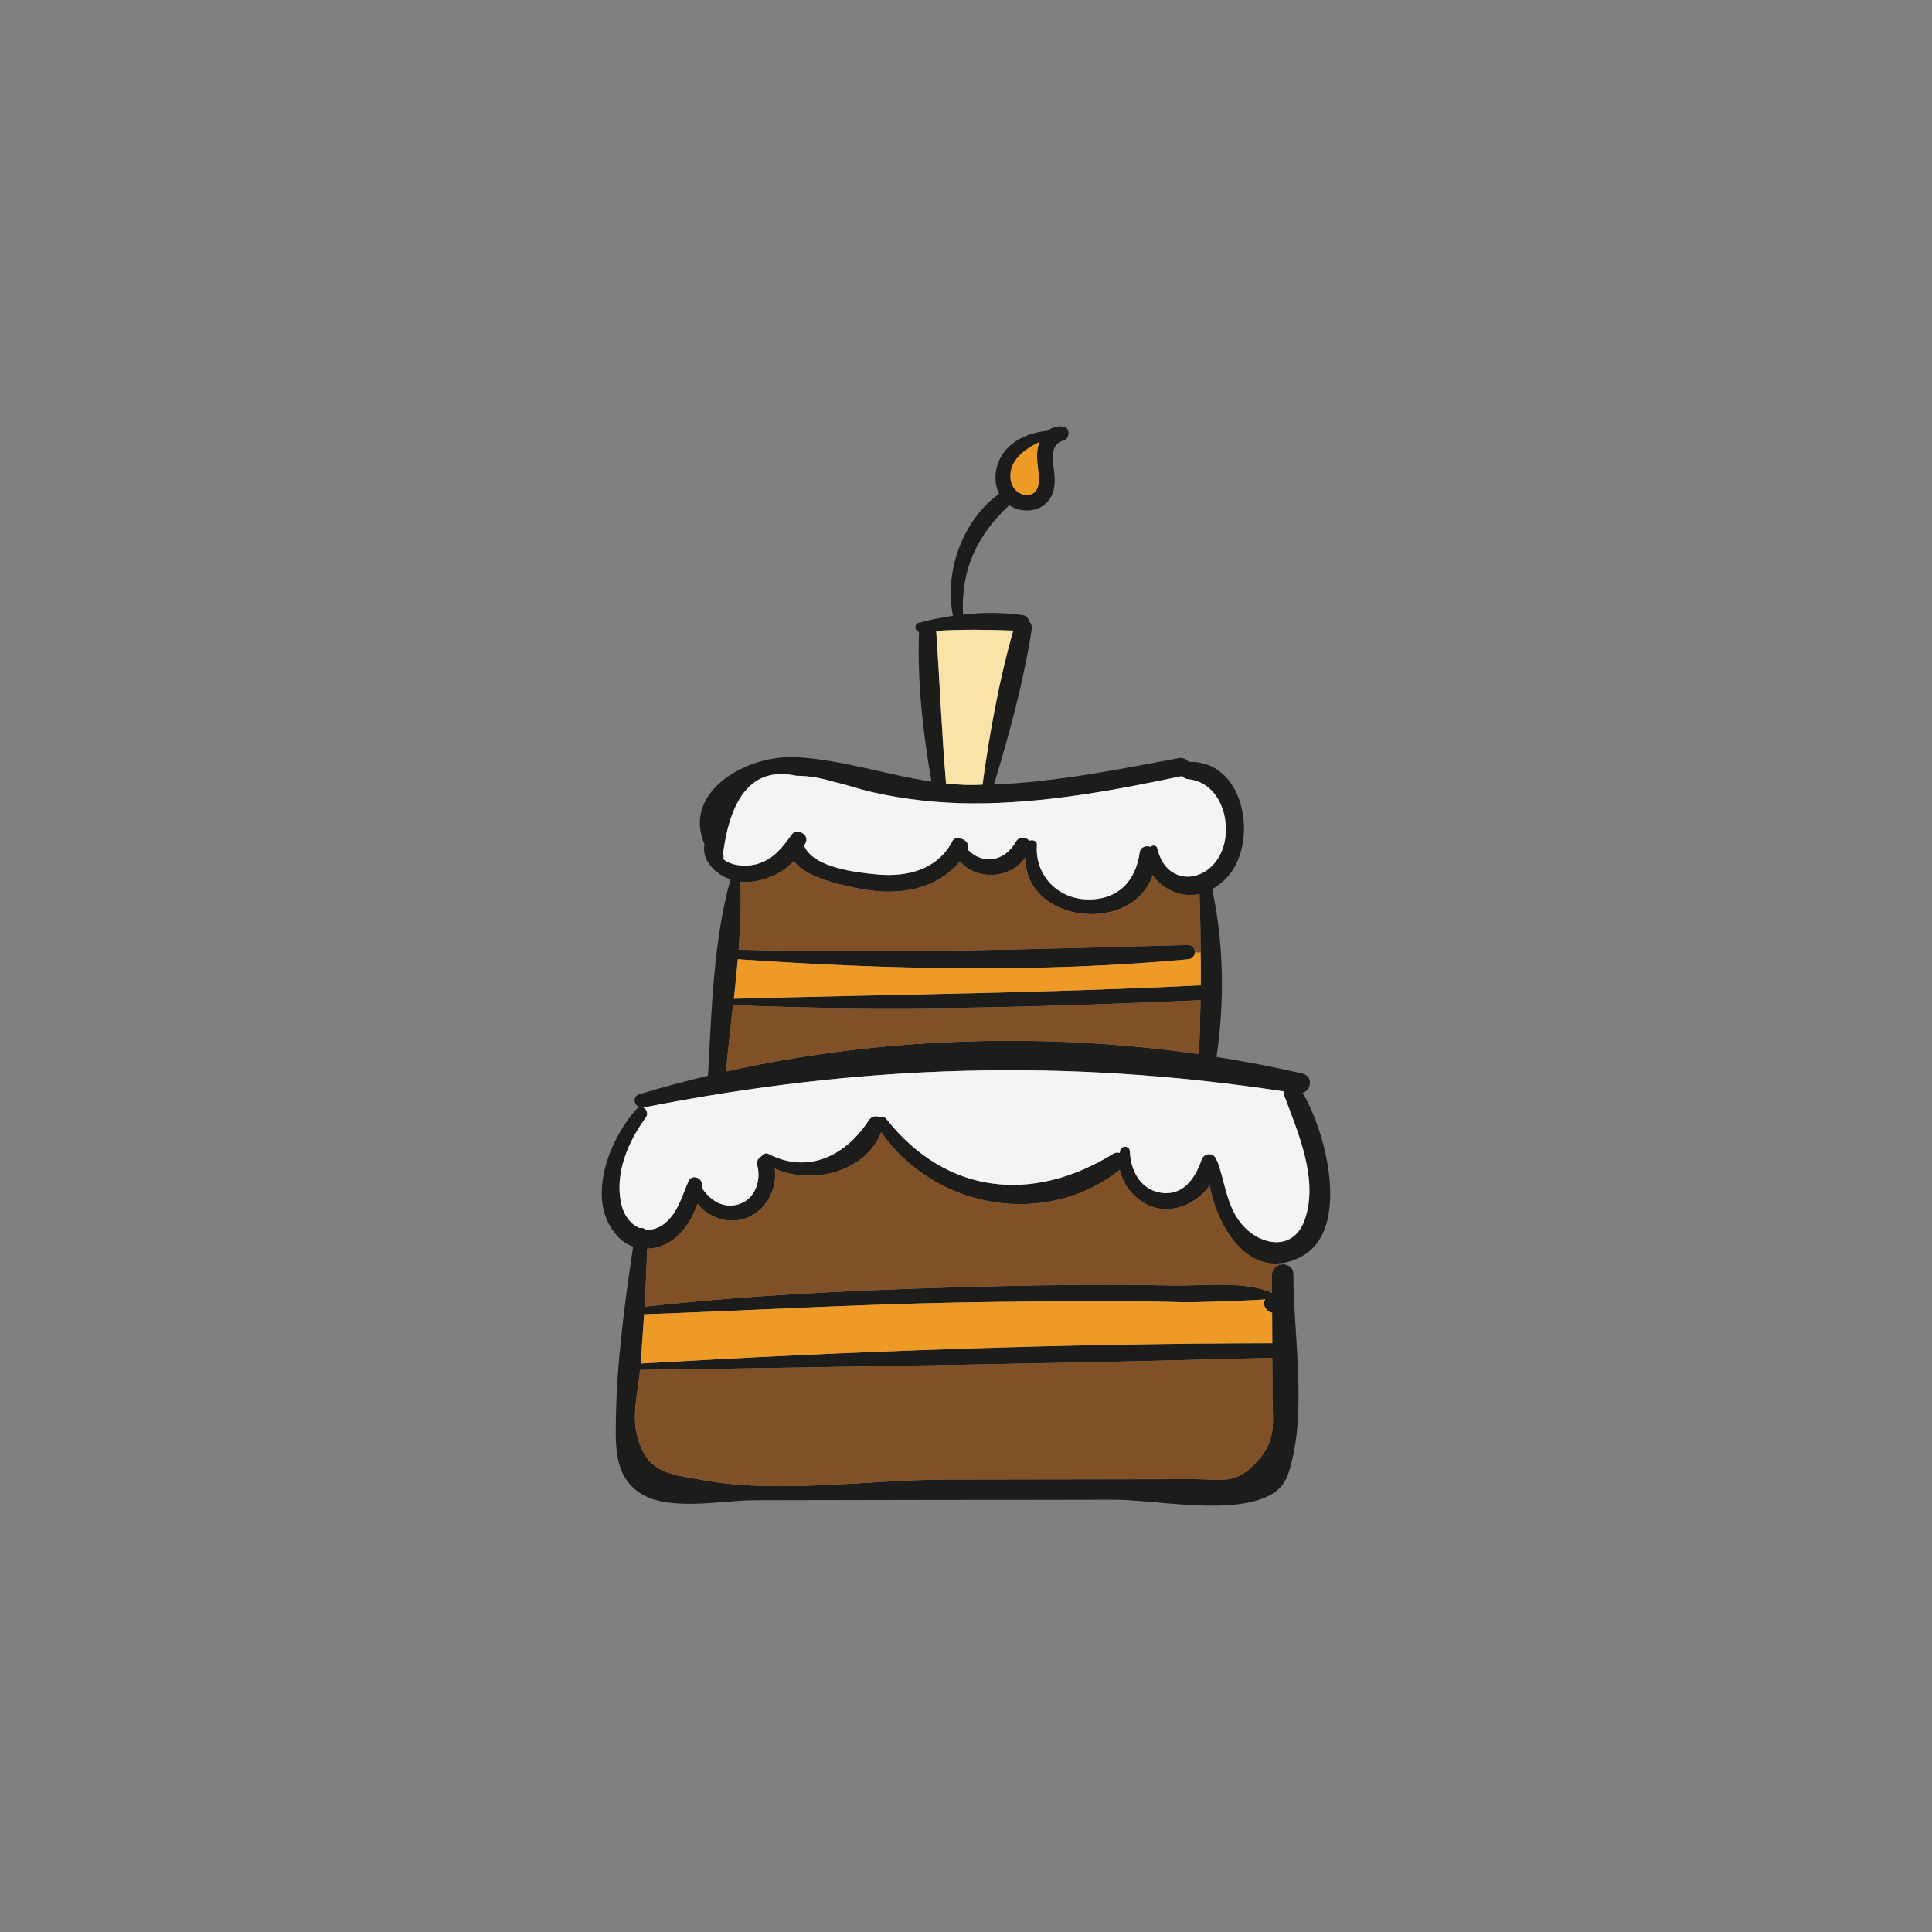 <?xml version="1.0" encoding="utf-8"?>
<!-- Generator: Adobe Illustrator 16.0.0, SVG Export Plug-In . SVG Version: 6.00 Build 0)  -->
<!DOCTYPE svg PUBLIC "-//W3C//DTD SVG 1.1//EN" "http://www.w3.org/Graphics/SVG/1.1/DTD/svg11.dtd">
<svg version="1.1" id="Layer_1" xmlns="http://www.w3.org/2000/svg" xmlns:xlink="http://www.w3.org/1999/xlink" x="0px" y="0px"
	 width="350px" height="350px" viewBox="0 0 350 350" enable-background="new 0 0 350 350" xml:space="preserve">
<rect x="0" y="0" width="350" height="350" fill="#808080" stroke="none"/>
<g>
	<path fill="#1C1C1B" d="M134.151,159.747c0.155,4.056-0.036,8.14-0.336,12.284c27.186,0.783,54.184-0.124,81.365-0.835
		c0.904-0.026,1.322,0.684,1.274,1.356c-0.021,0.588-0.424,1.169-1.193,1.227c-26.988,2.501-54.583,1.869-81.597-0.005
		c-0.209,2.371-0.46,4.776-0.717,7.16c28.126-0.771,56.257-1.039,84.399-2.425c0.045-0.015,0.105,0.019,0.183,0.021
		c0.022-1.983,0.019-3.983-0.031-5.967l0.022-0.007c-0.039-3.51-0.105-7.034-0.212-10.598c-1.422,0.31-2.959,0.25-4.479-0.324
		c-1.57-0.582-3.078-1.689-4.005-3.077c-3.719,10.839-23.16,8.721-23.066-3.21c-2.672,3.934-8.896,4.196-11.866,0.7
		c-4.145,5.07-10.859,6.217-17.334,5.087c-2.571-0.452-10.448-1.862-12.743-5.135c-2.451,2.577-6.203,4.054-9.641,3.741
		C134.151,159.747,134.151,159.747,134.151,159.747z M235.912,194.471c2.02,0.469,1.666,3.03,0.067,3.521
		c4.281,7.098,8.775,24.737-0.142,29.598c-1.304,0.705-2.522,1.103-3.721,1.244c-6.978,0.945-11.707-7.123-12.978-14.078
		c-1.955,2.879-5.767,4.731-9.018,4.207c-3.487-0.553-6.507-3.55-7.266-7.015c-13.471,10.663-33.524,7.038-43.223-6.833
		c-2.725,7.218-12.579,9.605-19.275,6.594c0.567,4.004-1.971,8.277-6.038,9.222c-2.956,0.678-6.146-0.549-7.965-2.852
		c-1.079,3.089-2.91,5.957-5.916,7.386c-1.039,0.492-2.131,0.729-3.212,0.757c-0.091,3.496-0.262,6.991-0.453,10.496
		c21.21-2.351,42.653-3.201,63.97-3.71c10.538-0.241,21.088-0.36,31.619-0.119c5.253,0.11,13.059-0.938,18.083,1.318
		c0.002-1.064-0.027-2.146-0.023-3.211c-0.002-1.162,0.839-1.801,1.718-1.917c1.045-0.142,2.163,0.449,2.168,1.79
		c0.028,10.249,2.179,23.291-0.142,33.246c-0.645,2.756-1.154,4.987-3.717,6.532c-6.786,4.056-20.979,1.04-28.579,1.036
		c-10.883,0.021-21.768,0.041-32.659,0.037c-10.905,0.024-21.789,0.046-32.672,0.064c-5.698,0-15.508,2.119-20.648-1.346
		c-4.55-3.034-4.385-8.277-4.32-13.186c0.151-10.329,1.577-21.123,3.129-31.426c-1.078-0.376-2.089-1.029-2.902-1.946
		c-5.823-6.442-1.475-17.453,3.522-22.96c0.172-0.179,0.367-0.289,0.582-0.328c-1.065-0.333-1.385-1.957-0.065-2.362
		c4.075-1.248,8.222-2.342,12.421-3.351c0.654-11.495,0.945-24.425,4.086-35.569c-2.833-0.98-5.299-3.492-4.714-6.379
		c-4.114-9.452,7.586-16.306,16.771-15.753c8.33,0.487,16.123,3.187,24.35,4.413c-1.563-8.816-2.6-18.223-2.262-27.114
		c-0.771-0.119-0.921-1.439-0.052-1.655c1.99-0.536,4.091-0.95,6.198-1.266c-1.627-7.86,1.729-17.398,8.368-22.092
		c-0.861-1.737-0.861-3.888-0.137-5.733c1.429-3.603,5.226-5.35,8.893-5.689c0,0,0,0,0.024-0.007c0.734-0.58,1.651-0.886,2.8-0.782
		c1.335,0.147,1.269,2.244,0.074,2.56c-2.651,0.685-1.853,3.861-1.666,5.879c0.167,1.62,0.108,3.334-0.833,4.712
		c-1.544,2.322-4.798,2.611-7.08,1.283c-0.089-0.046-0.157-0.102-0.232-0.182c-5.846,5.465-8.815,11.72-8.382,19.818
		c3.653-0.387,7.368-0.412,10.903,0.126c0.641,0.108,0.963,0.59,1.053,1.122c0.349,0.322,0.575,0.81,0.492,1.443
		c-1.437,9.28-4.071,19.102-6.856,28.11c11.308-0.454,22.439-2.726,33.556-4.792c0.744-0.126,1.352,0.193,1.729,0.686
		c9.736-0.3,12.422,13.083,7.86,19.774c-0.946,1.38-2.195,2.498-3.604,3.284c2.127,9.833,2.261,20.502,0.788,30.402
		C225.629,192.304,230.817,193.296,235.912,194.471z M221.675,153.224c1.379-4.829-0.755-11.467-6.409-12.064
		c-0.489-0.028-0.867-0.267-1.138-0.563c-12.438,2.623-25.185,4.987-37.938,4.944c-6.164-0.034-12.237-0.679-18.254-2.052
		c-2.313-0.53-4.563-1.336-6.871-1.843c-2.22-0.711-4.485-1.082-6.797-1.106c-7.436-1.621-11.862,3.105-13.28,14.175
		c0.176,0.328,0.145,0.64,0.024,0.906c1.568,1.316,4.383,1.491,6.451,0.807c2.833-0.92,4.324-2.997,6.004-5.285
		c0.879-1.181,3.033-0.018,2.57,1.364c-0.098,0.258-0.257,0.484-0.354,0.743c1.702,3.984,9.662,4.837,13.286,5.17
		c5.334,0.466,10.619-0.8,13.427-5.763c-0.009-0.022,0.017-0.03,0.033-0.062c0.158-0.554,0.771-0.944,1.271-0.719
		c1.013-0.006,2.025,0.9,1.605,2.015c2.624,2.767,6.64,2.321,8.752-1.441c0.537-0.976,1.866-0.852,2.417-0.133
		c0.549-0.269,1.439-0.011,1.372,0.769c-0.391,5.337,3.59,9.638,8.945,9.845c5.565,0.217,8.955-3.177,9.672-8.512
		c0.148-1.008,1.171-1.296,1.97-1.01c0.341-0.381,1.103-0.287,1.219,0.261C211.357,161.124,219.685,160.039,221.675,153.224z
		 M236.433,220.772c2.394-7.14-1.252-15.57-3.712-22.108c-0.14-0.362-0.125-0.646-0.036-0.928
		c-39.684-6.042-76.589-4.908-116.107,2.903c-0.024,0.008-0.024,0.008-0.046,0.015c0.591,0.274,0.976,1.118,0.454,1.809
		c-3.177,4.345-5.619,10.004-4.473,15.478c0.453,2.219,1.737,3.85,3.336,4.525c0.378-0.092,0.842,0.019,1.127,0.287
		c1.466,0.155,3.075-0.462,4.502-2.165c1.6-1.885,2.267-4.418,3.263-6.622c0.655-1.418,2.715-0.479,2.436,0.924
		c-0.002,0.076-0.042,0.188-0.045,0.266c1.35,2.095,3.51,3.688,6.204,3.139c3.263-0.672,4.643-4.185,3.858-7.158
		c-0.202-0.826,0.197-1.429,0.8-1.691c0.209-0.391,0.712-0.646,1.189-0.413c7.337,3.778,14.108,0.258,18.23-6.123
		c0.47-0.698,1.315-0.832,1.913-0.534c0.439-0.136,0.936-0.086,1.278,0.368c10.848,13.742,26.534,15.265,41.073,6.272
		c0.383-0.244,0.812-0.248,1.171-0.154c0.031-0.138,0.029-0.312,0.085-0.46c0.261-0.965,1.714-0.853,1.752,0.177
		c0.109,3.332,1.803,6.79,5.4,7.46c4.164,0.775,6.44-2.533,7.583-5.921c0.484-1.389,2.352-1.329,2.695,0.035
		c0.043,0.061,0.104,0.094,0.153,0.18c1.39,3.703,1.668,7.998,4.249,11.209C228.056,225.67,234.404,226.966,236.433,220.772z
		 M217.488,181.201c-0.031-0.018-0.048,0.015-0.076-0.003c-28.161,1.24-56.42,2.077-84.615,0.895
		c-0.451,4.064-0.916,8.082-1.28,12.017c27.708-6.19,57.517-7.174,85.672-3.145C217.352,187.699,217.438,184.431,217.488,181.201z
		 M188.18,86.431c-0.094-2.201-0.718-4.237,0.147-6.376c-2.705,1.335-5.542,3.319-5.261,6.627c0.064,0.79,0.384,1.501,0.875,2.036
		c0.075,0.077,0.149,0.156,0.225,0.235c0.556,0.489,1.252,0.78,2.113,0.693C187.99,89.451,188.268,87.871,188.18,86.431z
		 M230.484,243.339c-0.006-1.847-0.017-3.693-0.026-5.54c-0.397-0.054-0.791-0.264-1.018-0.599c-0.092-0.125-0.181-0.25-0.245-0.381
		c-0.324-0.482-0.258-1.011,0.021-1.423c-4.137,0.304-13.455,0.554-14.605,0.524c-4.345-0.135-8.664-0.181-13.021-0.185
		c-9.253-0.025-18.499,0.05-27.739,0.222c-19.087,0.356-38.123,1.458-57.163,2.13c-0.204,2.974-0.406,5.948-0.632,8.928
		C154.123,244.791,192.364,243.401,230.484,243.339z M230.516,252.697c-0.004-2.252-0.002-4.481-0.033-6.723
		c-38.142,1.054-76.36,1.628-114.523,2.21c-0.33,3.141-1.311,7.62-0.78,10.675c1.447,8.192,6.143,8.145,11.923,9.234
		c13.631,2.581,30.431-0.033,44.324-0.064c14.782-0.025,29.564-0.048,44.347-0.073c5.943-0.024,8.075,1.146,12.058-3.292
		C231.373,260.689,230.536,257.631,230.516,252.697z M183.559,114.234c-4.712-0.176-9.266-0.247-13.96,0.052
		c0.647,9.222,0.986,18.413,1.787,27.639c1.543,0.159,3.103,0.289,4.695,0.282c0.637,0.007,1.281-0.039,1.909-0.053
		C179.235,133.009,181.001,123.147,183.559,114.234z"/>
	<path fill="#F4F4F4" d="M215.266,141.16c5.654,0.597,7.788,7.235,6.409,12.064c-1.99,6.815-10.317,7.9-12.022,0.445
		c-0.116-0.548-0.878-0.643-1.219-0.261c-0.799-0.287-1.821,0.001-1.97,1.01c-0.717,5.335-4.106,8.729-9.672,8.512
		c-5.355-0.207-9.336-4.508-8.945-9.845c0.067-0.78-0.823-1.038-1.372-0.769c-0.551-0.718-1.88-0.842-2.417,0.133
		c-2.112,3.762-6.129,4.208-8.752,1.441c0.42-1.115-0.593-2.021-1.605-2.015c-0.499-0.226-1.112,0.165-1.271,0.719
		c-0.017,0.031-0.042,0.04-0.033,0.062c-2.808,4.963-8.092,6.229-13.427,5.763c-3.624-0.333-11.584-1.186-13.286-5.17
		c0.098-0.258,0.257-0.485,0.354-0.743c0.463-1.382-1.691-2.545-2.57-1.364c-1.68,2.288-3.17,4.364-6.004,5.285
		c-2.068,0.684-4.883,0.509-6.451-0.807c0.121-0.266,0.152-0.578-0.024-0.906c1.417-11.07,5.844-15.796,13.28-14.175
		c2.313,0.025,4.577,0.395,6.797,1.106c2.309,0.507,4.558,1.313,6.871,1.843c6.017,1.373,12.09,2.018,18.254,2.052
		c12.753,0.042,25.499-2.322,37.938-4.944C214.398,140.893,214.776,141.132,215.266,141.16z"/>
	<path fill="#F4F4F4" d="M232.721,198.664c2.46,6.538,6.105,14.969,3.712,22.108c-2.028,6.193-8.377,4.897-11.667,0.768
		c-2.581-3.211-2.859-7.506-4.249-11.209c-0.05-0.086-0.11-0.119-0.153-0.18c-0.344-1.364-2.211-1.424-2.695-0.035
		c-1.143,3.388-3.419,6.696-7.583,5.921c-3.598-0.67-5.291-4.128-5.4-7.46c-0.038-1.029-1.491-1.142-1.752-0.177
		c-0.056,0.148-0.054,0.322-0.085,0.46c-0.359-0.094-0.788-0.09-1.171,0.154c-14.539,8.992-30.225,7.47-41.073-6.272
		c-0.342-0.454-0.839-0.504-1.278-0.368c-0.598-0.298-1.443-0.164-1.913,0.534c-4.122,6.381-10.894,9.901-18.23,6.123
		c-0.477-0.233-0.98,0.022-1.189,0.413c-0.603,0.263-1.001,0.865-0.8,1.691c0.785,2.974-0.595,6.486-3.858,7.158
		c-2.694,0.549-4.854-1.044-6.204-3.139c0.002-0.077,0.043-0.189,0.045-0.266c0.28-1.402-1.78-2.342-2.436-0.924
		c-0.996,2.204-1.663,4.737-3.263,6.622c-1.428,1.703-3.037,2.32-4.502,2.165c-0.285-0.269-0.749-0.379-1.127-0.287
		c-1.599-0.676-2.883-2.307-3.336-4.525c-1.146-5.474,1.296-11.133,4.473-15.478c0.522-0.69,0.137-1.534-0.454-1.809
		c0.022-0.007,0.022-0.007,0.046-0.015c39.518-7.812,76.424-8.945,116.107-2.903C232.596,198.019,232.581,198.302,232.721,198.664z"
		/>
	<path fill="#805126" d="M217.31,161.957c0.106,3.563,0.173,7.087,0.212,10.598l-0.022,0.007l-1.044-0.01
		c0.048-0.672-0.37-1.382-1.274-1.356c-27.182,0.711-54.18,1.618-81.365,0.835c0.3-4.144,0.491-8.228,0.336-12.284
		c0,0,0,0,0.024-0.007c3.438,0.313,7.189-1.165,9.641-3.741c2.295,3.272,10.172,4.683,12.743,5.135
		c6.475,1.13,13.189-0.017,17.334-5.087c2.969,3.496,9.194,3.234,11.866-0.7c-0.094,11.931,19.348,14.049,23.066,3.21
		c0.927,1.387,2.435,2.495,4.005,3.077C214.351,162.207,215.888,162.266,217.31,161.957z"/>
	<path fill="#EE9A27" d="M217.499,172.562c0.05,1.983,0.054,3.983,0.031,5.967c-0.077-0.002-0.138-0.035-0.183-0.021
		c-28.143,1.386-56.273,1.653-84.399,2.425c0.257-2.384,0.507-4.789,0.717-7.16c27.014,1.874,54.608,2.506,81.597,0.005
		c0.77-0.058,1.173-0.639,1.193-1.227L217.499,172.562z"/>
	<path fill="#805126" d="M232.117,228.834l0.024,0.245c-0.879,0.116-1.72,0.755-1.718,1.917c-0.004,1.065,0.025,2.146,0.023,3.211
		c-5.024-2.256-12.83-1.208-18.083-1.318c-10.531-0.241-21.081-0.122-31.619,0.119c-21.317,0.509-42.76,1.359-63.97,3.71
		c0.191-3.505,0.362-7,0.453-10.496c1.081-0.027,2.173-0.265,3.212-0.757c3.006-1.429,4.837-4.297,5.916-7.386
		c1.819,2.303,5.009,3.529,7.965,2.852c4.067-0.944,6.605-5.218,6.038-9.222c6.696,3.012,16.551,0.624,19.275-6.594
		c9.699,13.871,29.752,17.496,43.223,6.833c0.759,3.465,3.778,6.462,7.266,7.015c3.251,0.524,7.063-1.328,9.018-4.207
		C220.41,221.711,225.14,229.779,232.117,228.834z"/>
	<path fill="#805126" d="M217.412,181.198c0.028,0.018,0.045-0.015,0.076,0.003c-0.05,3.229-0.137,6.498-0.299,9.764
		c-28.155-4.029-57.964-3.046-85.672,3.145c0.364-3.935,0.829-7.952,1.28-12.017C160.992,183.275,189.251,182.438,217.412,181.198z"
		/>
	<path fill="#EE9A27" d="M188.327,80.055c-0.865,2.139-0.241,4.176-0.147,6.376c0.088,1.44-0.189,3.02-1.9,3.215
		c-0.861,0.086-1.558-0.205-2.113-0.693c-0.075-0.079-0.149-0.158-0.225-0.235c-0.491-0.535-0.811-1.246-0.875-2.036
		C182.785,83.374,185.622,81.39,188.327,80.055z"/>
	<path fill="#EE9A27" d="M230.458,237.799c0.01,1.847,0.021,3.693,0.026,5.54c-38.12,0.063-76.362,1.452-114.428,3.677
		c0.227-2.979,0.429-5.954,0.632-8.928c19.04-0.672,38.076-1.773,57.163-2.13c9.24-0.172,18.486-0.247,27.739-0.222
		c4.356,0.004,8.676,0.05,13.021,0.185c1.15,0.029,10.469-0.221,14.605-0.524c-0.278,0.412-0.345,0.94-0.021,1.423
		c0.064,0.131,0.153,0.256,0.245,0.381C229.667,237.535,230.061,237.745,230.458,237.799z"/>
	<path fill="#805126" d="M230.482,245.975c0.031,2.241,0.029,4.471,0.033,6.723c0.021,4.934,0.857,7.992-2.685,11.967
		c-3.982,4.438-6.114,3.268-12.058,3.292c-14.783,0.025-29.565,0.048-44.347,0.073c-13.893,0.031-30.693,2.646-44.324,0.064
		c-5.78-1.09-10.476-1.042-11.923-9.234c-0.531-3.055,0.45-7.534,0.78-10.675C154.123,247.603,192.341,247.028,230.482,245.975z"/>
	<path fill="#FAE3A8" d="M169.598,114.286c4.694-0.298,9.249-0.228,13.96-0.052c-2.558,8.913-4.323,18.775-5.569,27.919
		c-0.628,0.015-1.272,0.06-1.909,0.053c-1.592,0.007-3.152-0.123-4.695-0.282C170.584,132.699,170.246,123.508,169.598,114.286z"/>
</g>
</svg>

